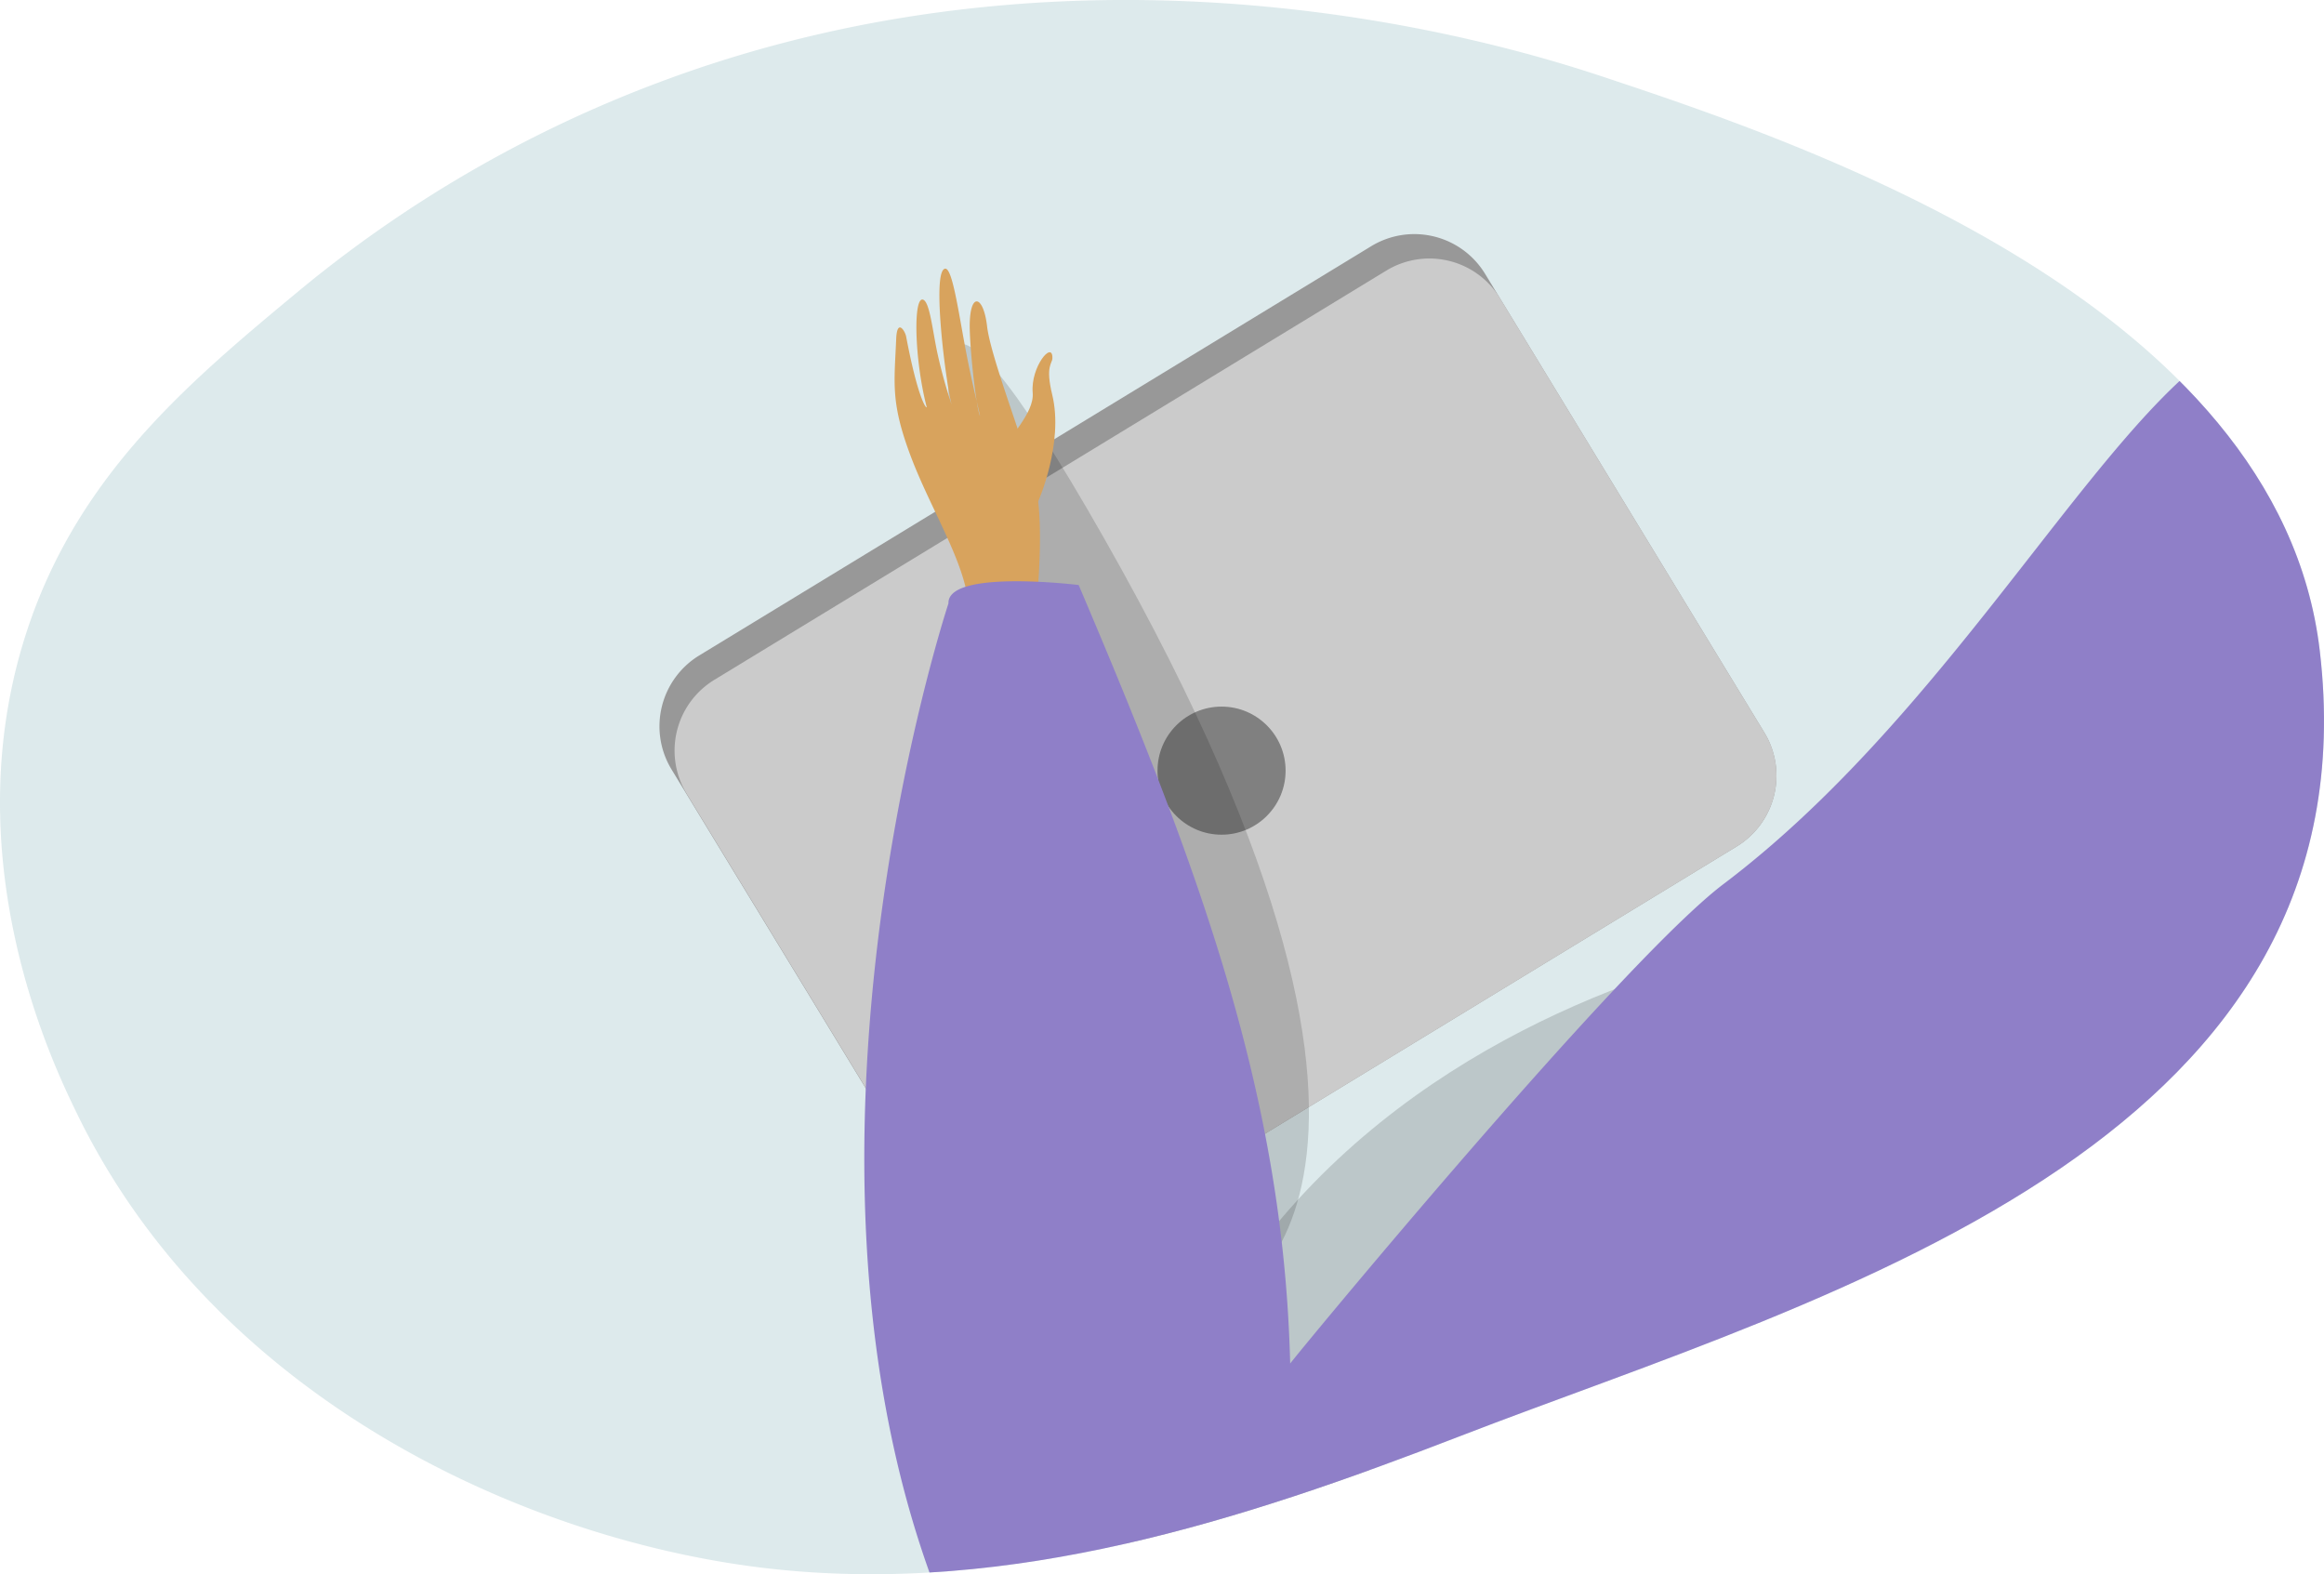 <svg xmlns="http://www.w3.org/2000/svg" xmlns:xlink="http://www.w3.org/1999/xlink" width="528" height="357.615" viewBox="0 0 528 357.615"><defs><style>.a{fill:none;}.b{fill:#bbd5d9;opacity:0.49;}.c{clip-path:url(#a);}.d{opacity:0.15;}.e{opacity:0.3;}.f{fill:#989898;}.g{fill:#cbcbcb;}.h{fill:gray;}.i{fill:#d8a35d;fill-rule:evenodd;}.j{fill:#8f7fc8;}</style><clipPath id="a"><path class="a" d="M1027.771,707.15c-40.85,28-94.937,44.837-136.576,60.935-49.849,19.272-101.69,36.013-155.9,30.2-54.929-5.887-126.693-37.9-158.549-103.907-5.283-10.884-27.783-57.506-11.393-108.49,11.583-36.057,37.138-57.316,62.216-78.129a285.32,285.32,0,0,1,81.152-47.036c98.943-37.362,192.061-9.038,214.688-1.529,44.4,14.768,153.807,51.174,163.1,130.484C1092.953,644.532,1066.229,680.788,1027.771,707.15Z" transform="translate(-559.468 -441.843)"/></clipPath></defs><g transform="translate(-559.468 -441.843)"><g transform="translate(559.468 441.843)"><path class="b" d="M1027.771,707.15c-40.85,28-94.937,44.837-136.576,60.935-49.849,19.272-101.69,36.013-155.9,30.2-54.929-5.887-126.693-37.9-158.549-103.907-5.283-10.884-27.783-57.506-11.393-108.49,11.583-36.057,37.138-57.316,62.216-78.129a285.32,285.32,0,0,1,81.152-47.036c98.943-37.362,192.061-9.038,214.688-1.529,44.4,14.768,153.807,51.174,163.1,130.484C1092.953,644.532,1066.229,680.788,1027.771,707.15Z" transform="translate(-559.468 -441.843)"/></g><g transform="translate(559.468 441.843)"><g class="c"><g transform="translate(149.828 53.176)"><path class="d" d="M883.82,565.566S714,577.28,707.983,742.1l-.707,3.592,34.786-15.224S806.2,627.456,808.445,626.238,883.82,565.566,883.82,565.566Z" transform="translate(-606.327 -408.828)"/><g class="e" transform="translate(4.607 143.874)"><path d="M650.838,559.066c-.117-.365-.234-.728-.346-1.082C650.492,557.984,650.619,558.366,650.838,559.066Z" transform="translate(-650.492 -557.984)"/></g><path class="f" d="M809.474,475.942,656.82,568.9a18.861,18.861,0,0,0-6.3,25.9l63.454,104.182a6.109,6.109,0,0,0,.485.718,18.792,18.792,0,0,0,25.4,5.563L892.516,612.3a18.827,18.827,0,0,0,6.279-25.886l-60.5-99.362-2.939-4.83A18.829,18.829,0,0,0,809.474,475.942Z" transform="translate(-647.777 -473.185)"/><path class="g" d="M811.49,479.211,658.835,572.168a18.828,18.828,0,0,0-6.279,25.887l60.5,99.36a18.792,18.792,0,0,0,25.4,5.563l152.655-92.957a18.827,18.827,0,0,0,6.279-25.886l-60.5-99.362A18.793,18.793,0,0,0,811.49,479.211Z" transform="translate(-646.369 -470.907)"/><circle class="h" cx="14.549" cy="14.549" r="14.549" transform="translate(113.154 107.341)"/><path class="d" d="M747.52,706.895s61.067-22.194-25.484-174.6,11.675,136.323,11.675,136.323Z" transform="translate(-620.884 -462.951)"/><g transform="translate(46.536 7.858)"><g transform="translate(6.885)"><path class="i" d="M710.71,563.556c-.149-2.168,3.577-27.245.075-38.558S701,497.2,700.274,490.912c-.855-7.4-4.175-7.981-3.933.848.158,5.738,1.425,17.1,2.263,19.388.405,1.11-1.576-6.386-3.168-14.764-1.691-8.907-3.059-18.762-4.689-18.565-3.161.382.241,26.647,1.512,31a113.738,113.738,0,0,1-3.208-11.525c-1.169-5.319-1.763-11.72-3.252-12.411-2.346-1.088-2.08,13.459.763,24.4-.261.319-2.167-2.806-4.673-16.023-.251-1.328-2.073-4.221-2.268.55-.412,10.042-1.33,14.33,3.341,26.705,4.556,12.068,12.445,24.2,13.115,33.962Z" transform="translate(-679.263 -477.816)"/><path class="i" d="M701.694,522.9s5.874-13.23,3.188-24.25c-1.6-6.551.014-7.046.042-8.288.093-4.118-4.98,1.929-4.477,7.845.409,4.808-5.872,10.185-6.356,13.378s-.149,12.007,1.639,13.5S701.694,522.9,701.694,522.9Z" transform="translate(-669.073 -470.022)"/></g><path class="j" d="M1028.069,629.591c-18.21,51.842-38.829,91.03-135.523,150.143-49.058,29.99-102.435,49.535-131,58.823a35.388,35.388,0,0,1-37.73-10.714C635.677,725.451,694.326,548.7,694.326,548.7c-.28-7.835,29.583-4.179,29.583-4.179,27.784,65.266,46.544,116.322,48.054,176.861.015-.316,74.842-91.076,98.456-108.936,61.933-46.81,97.362-131.245,130.947-127.077C1012.979,486.8,1046.437,577.3,1028.069,629.591Z" transform="translate(-675.205 -472.659)"/></g></g></g></g></g></svg>